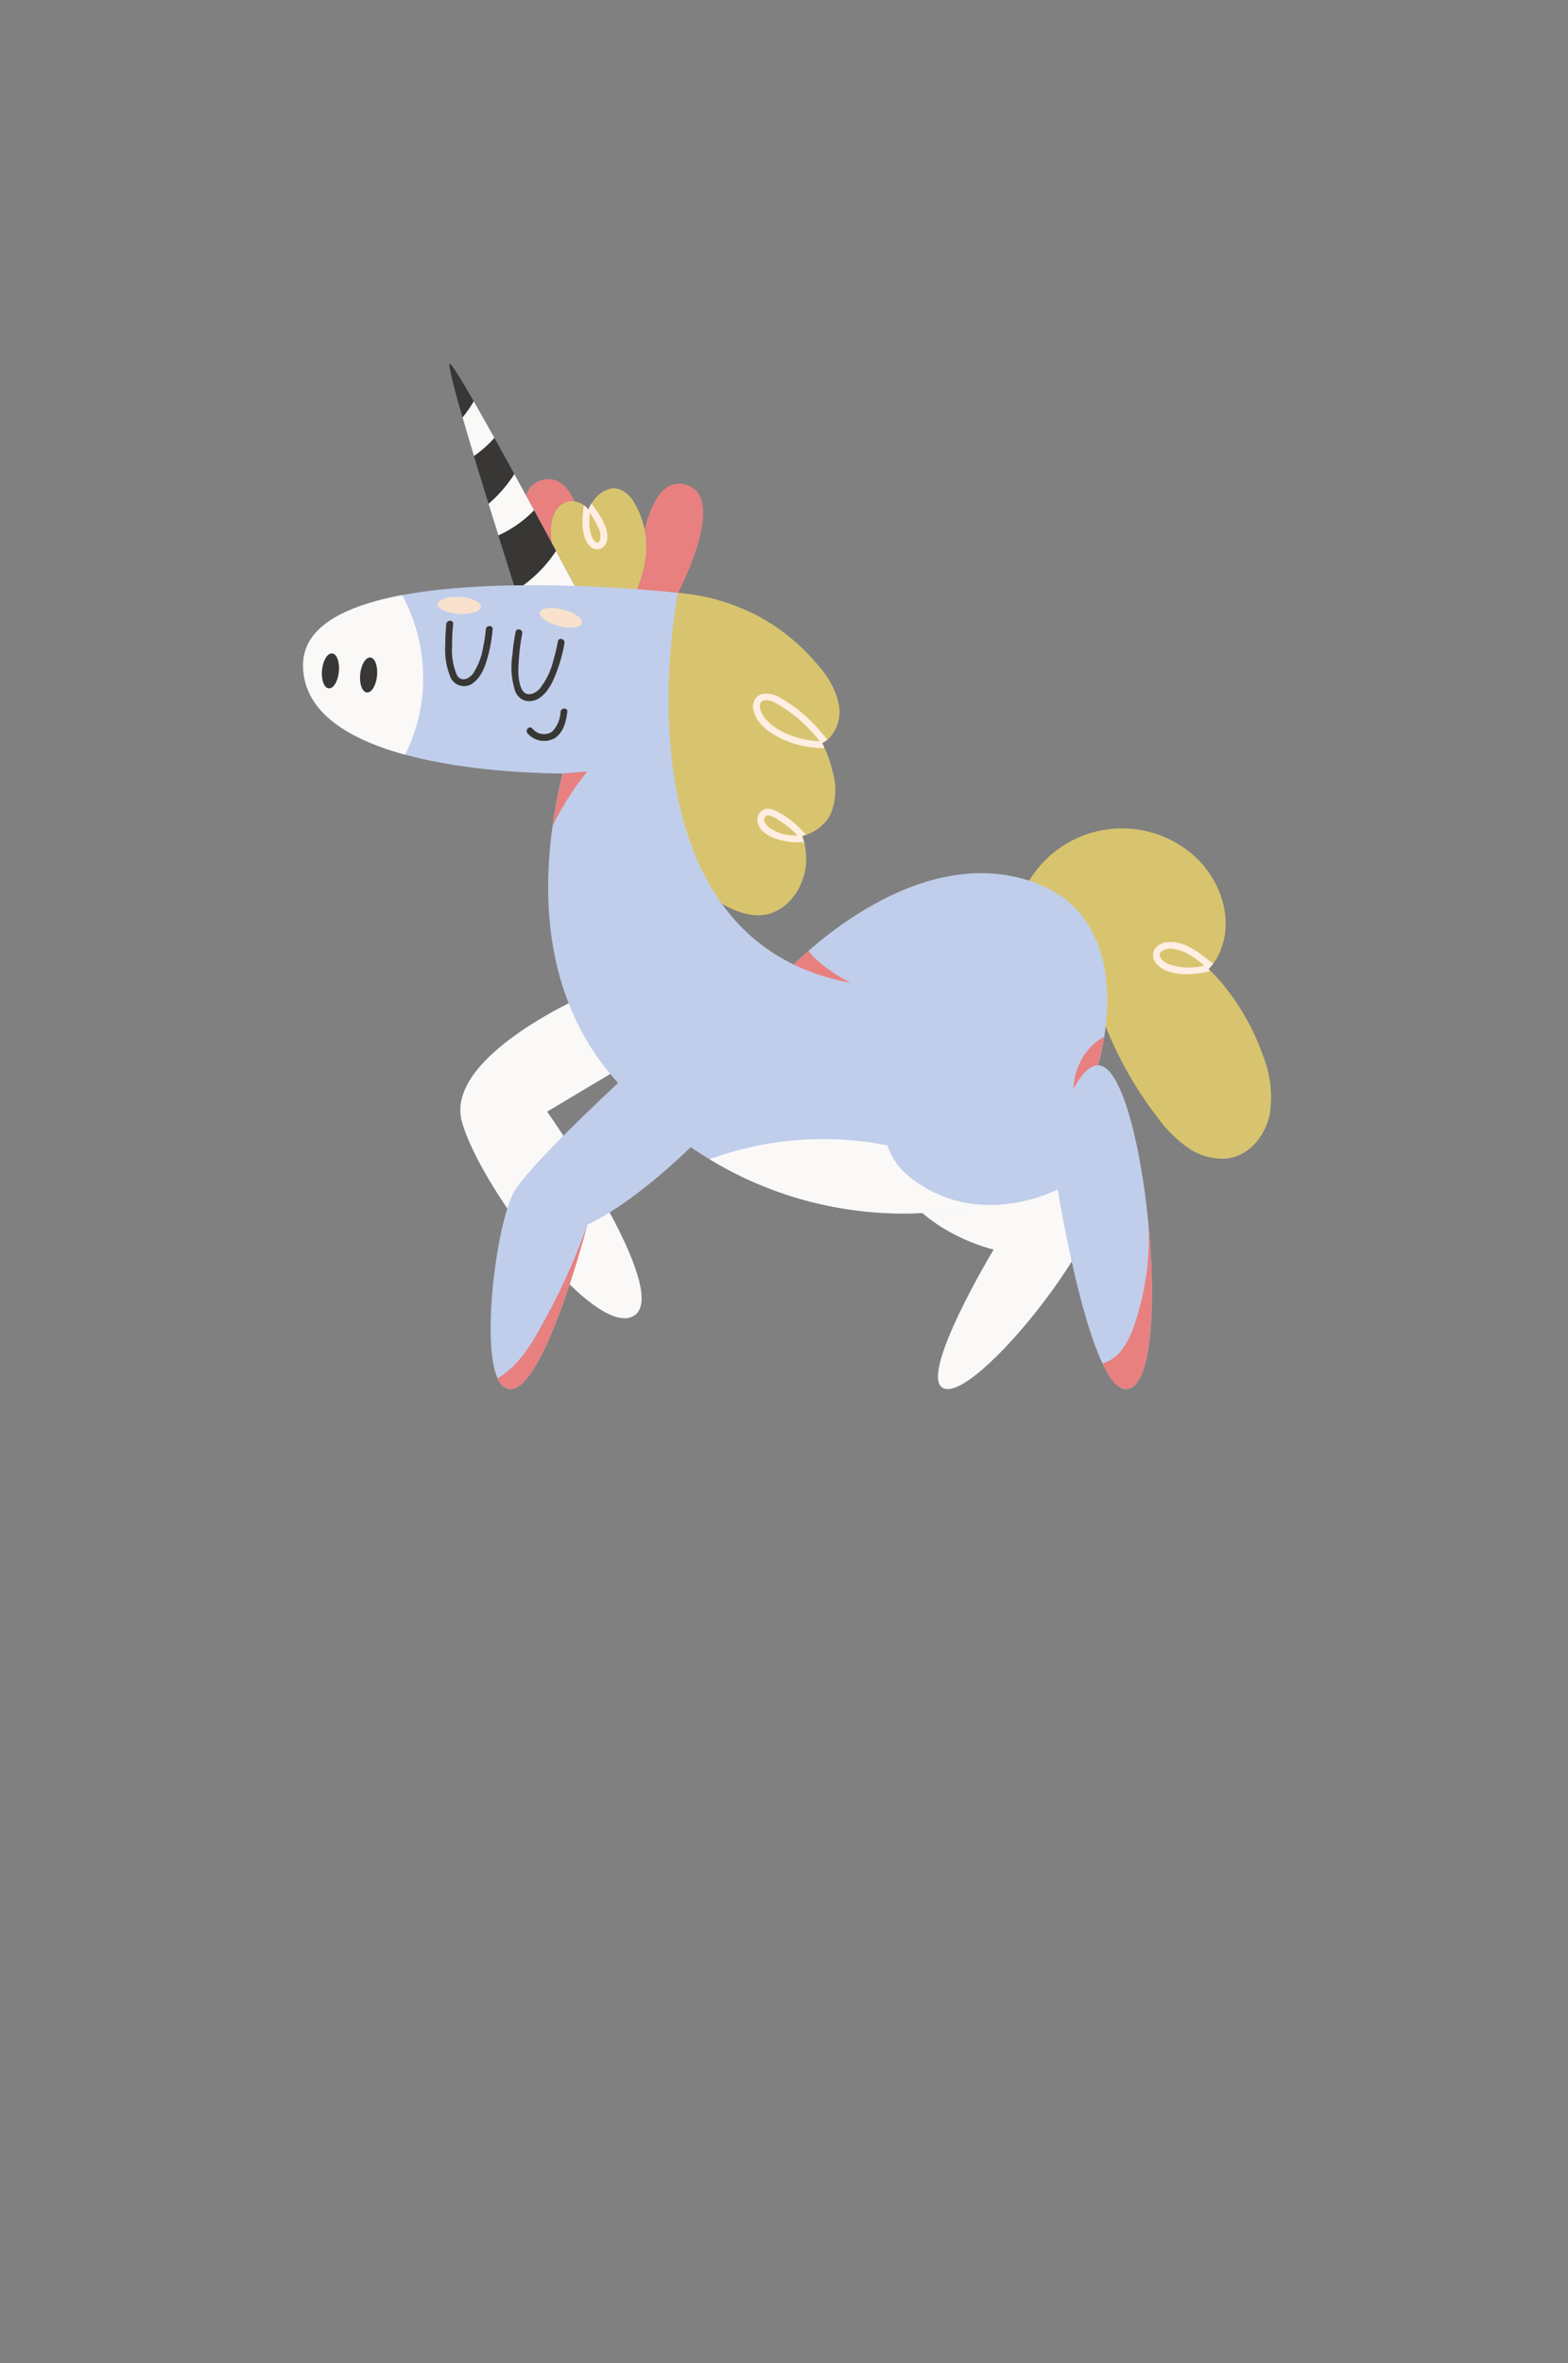 <svg xmlns="http://www.w3.org/2000/svg" width="263.819" height="397.524" viewBox="0 0 263.819 397.524">
  <rect x="0" y="0" width="263.819" height="397.524" fill="#808080" stroke="none"/>
  <defs>
    <clipPath id="a">
      <path fill="#f8e2ce" d="M0 0h263.819v397.525H0z" data-name="Rectangle 31"/>
    </clipPath>
    <clipPath id="b">
      <path fill="none" d="M0 0h162.882v172.5H0z" data-name="Rectangle 243"/>
    </clipPath>
    <clipPath id="c">
      <path fill="none" d="M12.186.654A18.584 18.584 0 0 0 0 11.833l12.918 17.5a63.411 63.411 0 0 0 10.161 19.313 21.561 21.561 0 0 0 5.4 5.289 9.377 9.377 0 0 0 7.255 1.379c3.216-.863 5.5-3.945 6.173-7.205a18.7 18.7 0 0 0-1.1-9.806 39.315 39.315 0 0 0-7-12.358 23.031 23.031 0 0 0-2.165-2.285 9.7 9.7 0 0 0 2.379-4.106c1.724-5.642-.975-12.032-5.615-15.677a18.586 18.586 0 0 0-11.4-3.881 17.879 17.879 0 0 0-4.816.652" data-name="Path 3443"/>
    </clipPath>
    <clipPath id="d">
      <path fill="none" d="M7.353 1.78a7.369 7.369 0 0 0-1.074 1.769 3.739 3.739 0 0 0-3.184-1.388A3.5 3.5 0 0 0 .578 4.184a7.31 7.31 0 0 0-.577 3.281 16.686 16.686 0 0 0 5.8 12.312l6.688.74a20.657 20.657 0 0 0 3.4-8.908 14.378 14.378 0 0 0-1.942-9.237A4.616 4.616 0 0 0 11.033.037a2.808 2.808 0 0 0-.453-.036 4.44 4.44 0 0 0-3.223 1.78" data-name="Path 3450"/>
    </clipPath>
    <clipPath id="e">
      <path fill="none" d="M0 0v41.091c1.9 4.8 6.069 8.11 10.321 10.651 2.527 1.511 5.354 2.873 8.218 2.421 4.021-.635 6.976-5.012 6.969-9.362a11.946 11.946 0 0 0-.681-3.911 6.978 6.978 0 0 0 4.861-3.871 10.8 10.8 0 0 0 .3-6.715 21.517 21.517 0 0 0-1.809-5.034 4.568 4.568 0 0 0 .971-.617 6.453 6.453 0 0 0 1.789-6.062 13.538 13.538 0 0 0-2.975-5.806A33.85 33.85 0 0 0 3.939.004Z" data-name="Path 3474"/>
    </clipPath>
  </defs>
  <g data-name="unicorn">
    <g data-name="Group 247">
      <g fill="#d8c46f" clip-path="url(#b)" data-name="Group 246" transform="translate(50.999 61.191)">
        <path d="M162.617 126.269c-.672 3.262-2.948 6.346-6.163 7.214a7.429 7.429 0 0 1-1.9.252 10.18 10.18 0 0 1-5.355-1.623 21.571 21.571 0 0 1-5.406-5.283 63.371 63.371 0 0 1-10.184-19.3l-12.942-17.48a18.278 18.278 0 0 1 28.4-7.986c4.644 3.639 7.353 10.025 5.634 15.67a9.694 9.694 0 0 1-2.379 4.1l.121.111a23.352 23.352 0 0 1 2.048 2.172 39.336 39.336 0 0 1 7.018 12.349 18.7 18.7 0 0 1 1.113 9.8" data-name="Path 3440"/>
        <path d="M162.616 126.269c-.672 3.262-2.948 6.346-6.163 7.214a7.429 7.429 0 0 1-1.9.252 11.933 11.933 0 0 0 4.021-5.312c1.434-3.746 1.167-7.941.275-11.852a39.5 39.5 0 0 0-6.757-14.608c.117-.011.233-.017.347-.02a23.352 23.352 0 0 1 2.048 2.172 39.336 39.336 0 0 1 7.018 12.349 18.7 18.7 0 0 1 1.113 9.8" data-name="Path 3441"/>
      </g>
    </g>
    <g data-name="Group 249">
      <g clip-path="url(#c)" data-name="Group 248" transform="translate(171.684 139.384)">
        <path fill="#ffeee2" d="M35.208 19.967c-.518 1.774-2.474 2.645-4.126 3.034a10.184 10.184 0 0 1-6.2-.213c-.646-.3-2-1.227-1.222-2.05a2.8 2.8 0 0 1 2.345-.441c1.912.325 3.681 1.691 5.146 2.888a28.191 28.191 0 0 1 4.421 4.584c.451.583 1.258-.234.811-.811a28.145 28.145 0 0 0-5.023-5.061c-1.8-1.389-4.018-2.98-6.413-2.787a2.869 2.869 0 0 0-2.459 1.324 2.285 2.285 0 0 0 .768 2.675c1.9 1.634 4.912 1.537 7.231 1.174 2.351-.368 5.1-1.518 5.83-4.011a.574.574 0 0 0-1.106-.305" data-name="Path 3442"/>
      </g>
    </g>
    <g data-name="Group 251">
      <g clip-path="url(#b)" data-name="Group 250" transform="translate(50.999 61.191)">
        <path fill="#e88080" d="m56.095 38.999 2.289-.15 4.7-.308s8.693-16.352 1.158-18.236a3.7 3.7 0 0 0-3.64 1c-4.276 4.055-4.5 17.7-4.5 17.7" data-name="Path 3444"/>
        <path fill="#e88080" d="m56.095 38.998 2.289-.15c2.189-4.332 7.769-16.458 2.214-17.548-4.276 4.055-4.5 17.7-4.5 17.7" data-name="Path 3445"/>
        <path fill="#e88080" d="m42.323 39.851 1.916-1.262 3.93-2.588s-.519-18.512-8-16.427a3.7 3.7 0 0 0-2.673 2.664c-1.714 5.638 4.828 17.613 4.828 17.613" data-name="Path 3446"/>
        <path fill="#e88080" d="m42.323 39.852 1.916-1.262c-.236-4.848-1.375-18.148-6.745-16.351-1.714 5.638 4.828 17.613 4.828 17.613" data-name="Path 3447"/>
        <path fill="#d8c46f" d="M57.602 32.577a20.653 20.653 0 0 1-3.4 8.908l-6.3-.7-.385-.043a16.684 16.684 0 0 1-5.8-12.312 7.307 7.307 0 0 1 .577-3.28 3.5 3.5 0 0 1 2.518-2.023 3.736 3.736 0 0 1 3.182 1.389 7.392 7.392 0 0 1 1.076-1.769 4.859 4.859 0 0 1 2.542-1.7 2.946 2.946 0 0 1 1.135-.042 4.612 4.612 0 0 1 2.914 2.334 14.373 14.373 0 0 1 1.942 9.238" data-name="Path 3448"/>
      </g>
    </g>
    <g data-name="Group 253">
      <g clip-path="url(#d)" data-name="Group 252" transform="translate(92.715 82.16)">
        <path fill="#ffeee2" d="M6.023.423a20.223 20.223 0 0 0-.735 5.318c.043 1.379.273 3.3 1.5 4.181a1.635 1.635 0 0 0 1.7.171 2.06 2.06 0 0 0 .967-1.7c.148-1.554-.81-3.154-1.625-4.405A30.779 30.779 0 0 0 4.393-.169c-.506-.539-1.315.273-.811.811a31.52 31.52 0 0 1 2.987 3.525 15.218 15.218 0 0 1 1.24 2.125 3.459 3.459 0 0 1 .458 2.3c-.247.9-.945.427-1.256-.149a5.815 5.815 0 0 1-.562-2.374 18.112 18.112 0 0 1 .68-5.332C7.301.02 6.195-.286 6.023.432" data-name="Path 3449"/>
      </g>
    </g>
    <g data-name="Group 255">
      <g clip-path="url(#b)" data-name="Group 254" transform="translate(50.999 61.191)">
        <path fill="#d8c46f" d="M57.602 32.577a20.653 20.653 0 0 1-3.4 8.908l-5.156-.7a21.116 21.116 0 0 0 2.375-2.167 14.225 14.225 0 0 0 3.638-10.174 13.427 13.427 0 0 0-1.735-5.874 4.763 4.763 0 0 0-1.716-1.524 2.946 2.946 0 0 1 1.135-.042 4.612 4.612 0 0 1 2.914 2.334 14.373 14.373 0 0 1 1.942 9.238" data-name="Path 3451"/>
        <path fill="#383735" d="M26.828 9.039c.577 2 1.23 4.206 1.917 6.485a1305.467 1305.467 0 0 0 4.106 13.354c1.41 4.516 2.545 8.086 2.916 9.255l.131.408h10.436l-.528-.993c-.633-1.184-1.79-3.346-3.248-6.058a2088.619 2088.619 0 0 0-7.022-12.937 1072.674 1072.674 0 0 0-3.354-6.079 510.858 510.858 0 0 0-3.473-6.156C26.489 2.455 24.897-.114 24.658 0c-.284.143.69 3.908 2.17 9.034" data-name="Path 3452"/>
        <path fill="#faf9f8" d="M26.828 9.038c.577 2 1.23 4.206 1.917 6.485a19.743 19.743 0 0 0 3.441-3.049 510.858 510.858 0 0 0-3.473-6.156 22.508 22.508 0 0 1-1.884 2.72" data-name="Path 3453"/>
        <path fill="#faf9f8" d="M31.2 23.567c.572 1.85 1.13 3.645 1.651 5.31a19.573 19.573 0 0 0 6.012-4.231c-1.074-1.98-2.2-4.043-3.322-6.095a22.553 22.553 0 0 1-4.34 5.015" data-name="Path 3454"/>
        <path fill="#faf9f8" d="m35.767 38.132.131.408h8.827q.559-.475 1.081-.993c-.633-1.184-1.79-3.346-3.248-6.058a22.212 22.212 0 0 1-6.791 6.643" data-name="Path 3455"/>
        <path fill="#d8c46f" d="M89.127 68.84a10.8 10.8 0 0 1-.3 6.715 6.6 6.6 0 0 1-1.219 1.813 7.125 7.125 0 0 1-3.642 2.058 11.95 11.95 0 0 1 .681 3.911c0 .213-.007.427-.021.639a.341.341 0 0 1 0 .048c-.284 4.114-3.137 8.074-6.945 8.675-2.865.452-5.691-.911-8.219-2.421-4.251-2.542-8.419-5.853-10.321-10.651V38.539h3.939a34.624 34.624 0 0 1 11.821 3.107 33.856 33.856 0 0 1 12.2 9.674 13.539 13.539 0 0 1 2.975 5.806 6.456 6.456 0 0 1-1.789 6.062 4.6 4.6 0 0 1-.971.616 21.582 21.582 0 0 1 1.81 5.035" data-name="Path 3456"/>
        <path fill="#d8c46f" d="M89.133 68.84a10.8 10.8 0 0 1-.3 6.715 6.6 6.6 0 0 1-1.219 1.813 16.805 16.805 0 0 0-5.613-16.162 6.184 6.184 0 0 0 2.847-5.789 12.763 12.763 0 0 0-2.456-6.258 28.286 28.286 0 0 0-7.486-7.514 33.856 33.856 0 0 1 12.2 9.674 13.539 13.539 0 0 1 2.975 5.806 6.456 6.456 0 0 1-1.789 6.062 4.6 4.6 0 0 1-.971.616 21.583 21.583 0 0 1 1.81 5.035" data-name="Path 3457"/>
        <path fill="#faf9f8" d="M107.189 114.3c-5.982 3.71-11.743 9.327-10.171 16.745 3.064 14.456 19.162 17.97 19.162 17.97s-12.272 20.415-8.716 23.172c5.037 3.907 32.1-30.464 25.929-35.426" data-name="Path 3458"/>
        <path fill="#faf9f8" d="m57.001 116.299-15.942 9.519s21.1 30.049 14.68 34.292-25.92-21.442-29.016-32.571 21.332-21.562 21.332-21.562" data-name="Path 3459"/>
        <path fill="#c0ceeb" d="M0 50.696c0 8.044 7.936 12.55 17.183 15.07 10.194 2.778 21.98 3.142 26.476 3.172a91.823 91.823 0 0 0-1.692 8.861c-1.99 14.3-.488 30.589 11.135 43.316a71.945 71.945 0 0 0 10.7 9.641q1.726 1.261 3.456 2.36c.384.244.767.484 1.151.717a62.857 62.857 0 0 0 36.1 9.026 49.668 49.668 0 0 0 10.526-1.558l-3.25-5.257-7.994-12.951L92.1 104.144c-40.829-7.569-29.016-65.6-29.016-65.6s-27.717-3.124-46.406.381C7.169 40.703 0 44.2 0 50.696" data-name="Path 3460"/>
        <path fill="#c0ceeb" d="M63.798 130.753q1.726 1.261 3.456 2.36a24.6 24.6 0 0 0 3.509-6.955Z" data-name="Path 3461"/>
        <path fill="#faf9f8" d="M68.405 133.834a62.857 62.857 0 0 0 36.1 9.026 49.667 49.667 0 0 0 10.526-1.558l-3.248-5.261a55.369 55.369 0 0 0-43.38-2.207" data-name="Path 3462"/>
        <path fill="#faf9f8" d="M96.095 131.114c.452 4.268 2.616 8.661 8.413 11.749a49.712 49.712 0 0 0 10.526-1.558l-3.248-5.261a55.091 55.091 0 0 0-15.69-4.929" data-name="Path 3463"/>
        <path fill="#c0ceeb" d="M96.095 131.111a55.092 55.092 0 0 1 15.69 4.929l-7.994-12.951-4.572-5.644s-3.867 6.663-3.124 13.665" data-name="Path 3464"/>
        <path fill="#c0ceeb" d="M81.2 117.446h18.019c-2.239 6.674-3.09 14.675 2.854 19.383 11.584 9.175 24.888 2.064 24.888 2.064s3.239 20.211 7.539 29.284c1.241 2.626 2.57 4.319 3.935 4.319 4.383 0 5.133-14.168 3.769-28.053-1.314-13.372-4.588-26.48-8.471-26.424a36.728 36.728 0 0 0 1.057-4.808c1.205-7.672 1.374-22.253-13.445-26.5-15-4.3-29.629 6.2-36.334 12.077-2.42 2.119-3.808 3.636-3.808 3.636Z" data-name="Path 3465"/>
        <path fill="#e88080" d="M82.537 101.065a37.391 37.391 0 0 0 9.558 3.077s-4.817-2.408-7.088-5.356a63.275 63.275 0 0 0-2.47 2.279" data-name="Path 3466"/>
        <path fill="#e88080" d="M129.599 122.037c2.179-4.243 4.129-4.014 4.129-4.014a36.554 36.554 0 0 0 1.057-4.808c-5.187 2.862-5.187 8.826-5.187 8.826" data-name="Path 3467"/>
        <path fill="#c0ceeb" d="M32.708 170.66c.5 1.116 1.165 1.783 2.042 1.835 5.782.34 12.906-26.992 13.071-27.629v-.011c10.781-5.161 22.938-18.694 22.938-18.694l-14.566-8.143s-17.089 15.6-20.529 20.988c-2.925 4.582-5.767 25.327-2.96 31.654" data-name="Path 3468"/>
        <path fill="#e88080" d="M43.659 68.939a92.127 92.127 0 0 0-1.693 8.861 47.117 47.117 0 0 1 5.86-9.212Z" data-name="Path 3469"/>
        <path fill="#e88080" d="M32.71 170.662c.5 1.116 1.165 1.783 2.042 1.835 5.782.34 12.906-26.992 13.071-27.629a112.843 112.843 0 0 1-8.484 18.339c-1.618 2.843-3.766 5.867-6.63 7.455" data-name="Path 3470"/>
        <path fill="#e88080" d="M134.495 168.178c1.241 2.626 2.57 4.319 3.935 4.319 4.382 0 5.132-14.167 3.769-28.053a44.242 44.242 0 0 1-2.347 17.241 14.034 14.034 0 0 1-2.186 4.321 6.394 6.394 0 0 1-3.171 2.175" data-name="Path 3471"/>
      </g>
    </g>
    <g data-name="Group 257">
      <g fill="#ffeee2" clip-path="url(#e)" data-name="Group 256" transform="translate(110.139 99.731)">
        <path d="M28.785 39.34c-2.718 1.823-6.809 2.129-9.537.111-.487-.361-1.23-1.31-.543-1.866.6-.484 1.873.47 2.393.8a14.275 14.275 0 0 1 6.167 8.25.574.574 0 0 0 1.106-.305 15.521 15.521 0 0 0-7.443-9.377c-.863-.467-1.959-.968-2.868-.322a2.052 2.052 0 0 0-.618 2.346c.705 1.881 3.368 2.67 5.159 2.9a9.891 9.891 0 0 0 6.764-1.542c.61-.409.036-1.4-.579-.99" data-name="Path 3472"/>
        <path d="M31.022 24.732a15.134 15.134 0 0 1-7.251-.456c-2.093-.659-4.378-1.8-5.565-3.73-.431-.7-.962-2.269.3-2.467 1.028-.162 2.155.624 2.98 1.131a23.854 23.854 0 0 1 5.168 4.41 46.62 46.62 0 0 1 4.606 6.215c.4.62 1.389.046.99-.579-2.841-4.452-6.211-8.846-10.908-11.46a4.356 4.356 0 0 0-3.432-.743 2.22 2.22 0 0 0-1.269 2.687c.512 2.482 3.144 4.145 5.294 5.068a16.352 16.352 0 0 0 9.395 1.029c.725-.133.418-1.238-.305-1.106" data-name="Path 3473"/>
      </g>
    </g>
    <g data-name="Group 259">
      <g clip-path="url(#b)" data-name="Group 258" transform="translate(50.999 61.191)">
        <path fill="#faf9f8" d="M0 50.696c0 8.044 7.936 12.55 17.183 15.07a29.385 29.385 0 0 0 2.96-10.956 29.529 29.529 0 0 0-3.47-15.89C7.169 40.703 0 44.2 0 50.696" data-name="Path 3475"/>
        <path fill="#383735" d="M42.869 46.701a26.667 26.667 0 0 1-.73 3.069 12.468 12.468 0 0 1-2.341 4.912c-.881.966-2.346 1.427-3.014.054-.765-1.572-.583-3.669-.454-5.354a32.676 32.676 0 0 1 .535-3.982c.145-.721-.96-1.029-1.106-.305a35.764 35.764 0 0 0-.54 3.854 13.223 13.223 0 0 0 .432 6.043 2.68 2.68 0 0 0 1.632 1.669 2.979 2.979 0 0 0 2.452-.413c1.637-1.083 2.488-3.155 3.113-4.934a26.386 26.386 0 0 0 1.129-4.307c.122-.722-.983-1.032-1.106-.305" data-name="Path 3476"/>
        <path fill="#383735" d="M30.743 44.683a22.937 22.937 0 0 1-.435 2.882 11.254 11.254 0 0 1-1.741 4.59c-.737.954-2.009 1.4-2.684.214a10.2 10.2 0 0 1-.814-4.826 31.28 31.28 0 0 1 .177-3.76c.082-.732-1.066-.726-1.147 0a31.543 31.543 0 0 0-.178 3.544 11.956 11.956 0 0 0 .933 5.548 2.5 2.5 0 0 0 3.919.7c1.4-1.129 2.015-3.126 2.435-4.8a25.271 25.271 0 0 0 .683-4.093c.059-.736-1.088-.732-1.147 0" data-name="Path 3477"/>
        <path fill="#383735" d="M43.306 58.553a4.947 4.947 0 0 1-1.444 3.37 2.5 2.5 0 0 1-3.294-.566c-.483-.56-1.291.255-.811.811a3.665 3.665 0 0 0 4.6.808c1.44-.945 1.916-2.819 2.1-4.423.084-.732-1.063-.726-1.147 0" data-name="Path 3478"/>
        <path fill="#f8e2ce" d="M39.833 41.819c-.2.767 1.224 1.795 3.175 2.3s3.691.285 3.888-.482-1.224-1.795-3.175-2.3-3.695-.288-3.888.482" data-name="Path 3479"/>
        <path fill="#f8e2ce" d="M22.637 40.437c-.048.79 1.541 1.531 3.551 1.654s3.678-.418 3.726-1.208-1.541-1.531-3.551-1.654-3.678.417-3.726 1.208" data-name="Path 3480"/>
        <path fill="#383735" d="M10.728 55.306c.783.078 1.549-1.178 1.711-2.8s-.342-3.009-1.125-3.087-1.549 1.178-1.711 2.8.342 3.009 1.125 3.087" data-name="Path 3481"/>
        <path fill="#383735" d="M4.306 54.618c.783.078 1.549-1.178 1.711-2.8s-.342-3.009-1.125-3.087-1.549 1.178-1.711 2.8.342 3.009 1.125 3.087" data-name="Path 3482"/>
      </g>
    </g>
  </g>
</svg>
